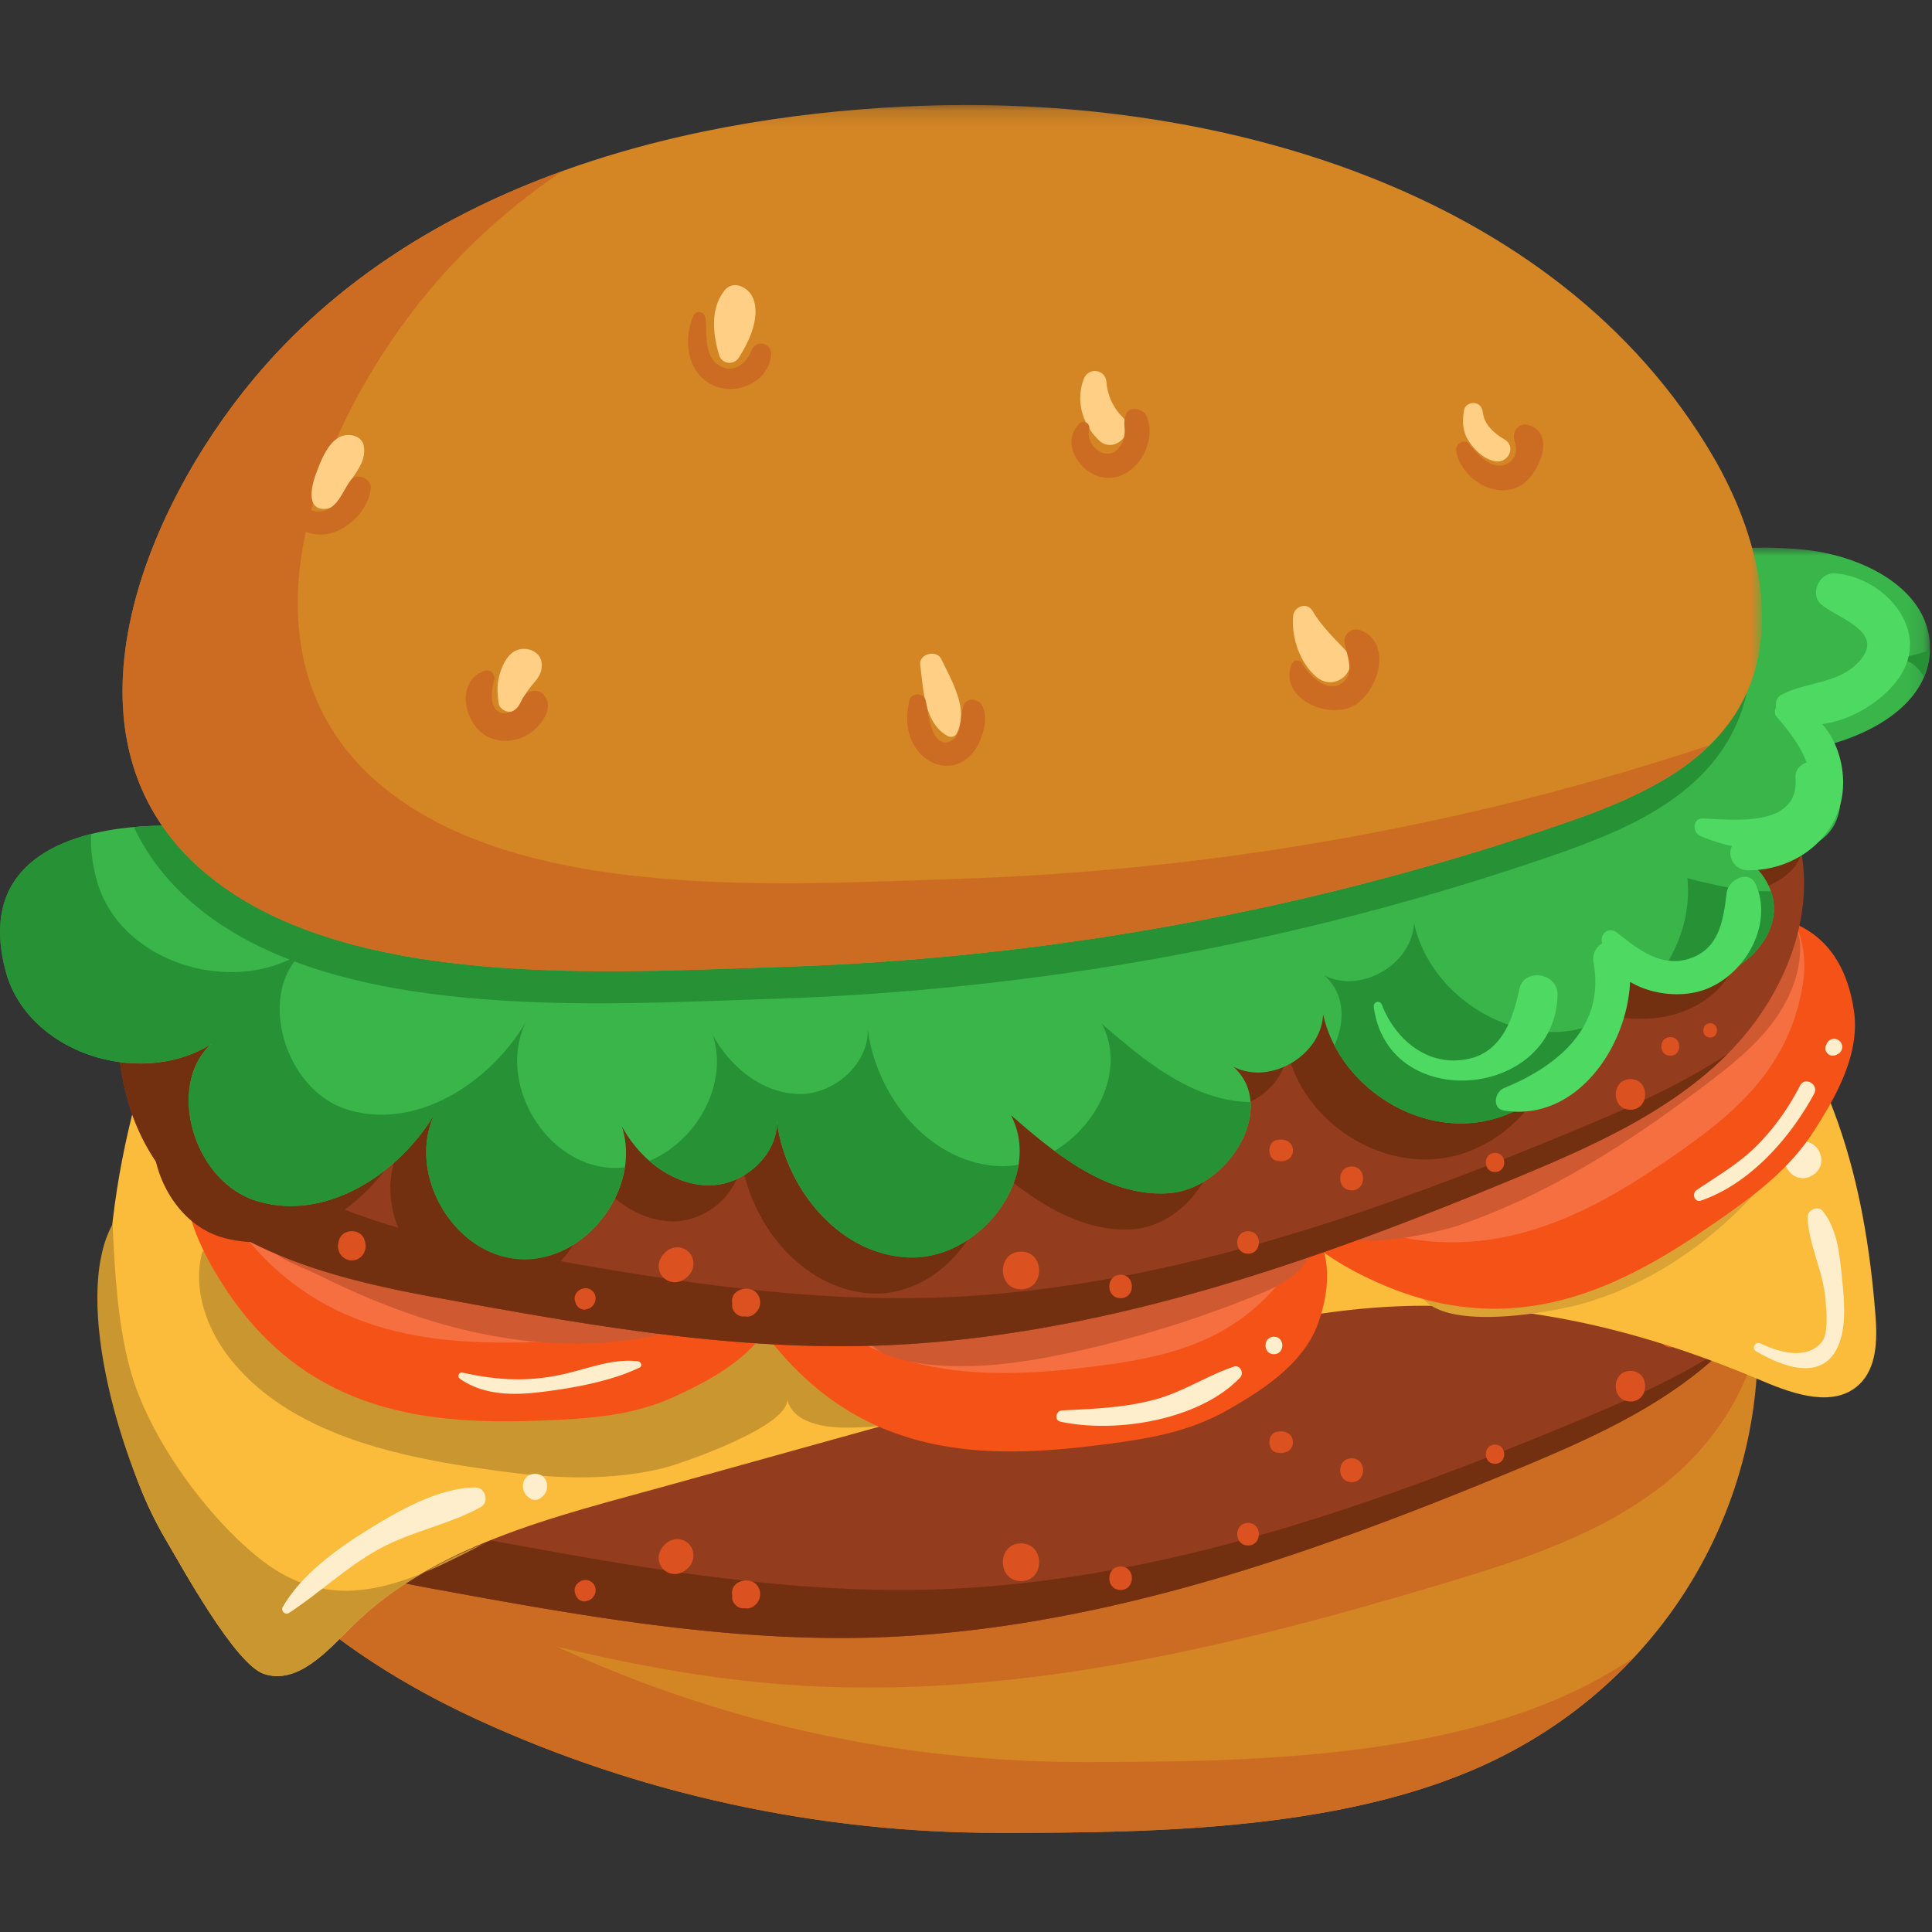 <svg width="120" height="120" viewBox="0 0 120 120" xmlns="http://www.w3.org/2000/svg" xmlns:xlink="http://www.w3.org/1999/xlink"><rect x="0" y="0" width="120" height="120" fill="#333333" stroke="none"/><defs><path id="a" d="M0 .003h119.875v44.202H0z"/><path id="c" d="M.336.16H102.17v53.806H.336z"/></defs><g fill="none" fill-rule="evenodd"><path d="M15.658 96.819c3.714 4.304 8.75 7.572 13.968 9.975 10.095 4.647 21.2 7.04 32.303 7.046 9.922.005 22.092-.14 31.144-4.64 20.269-10.073 22.262-39.04 1.03-48.606-13.058-5.883-27.821-6.457-42.13-6.147-10.959.238-22.501 1.13-31.603 7.264-7.463 5.03-11.885 14.061-10.443 23.087.749 4.689 2.84 8.67 5.731 12.021" fill="#D48524"/><path d="M103.582 92.007c-3.937 3.217-8.906 4.837-13.77 6.302-13.342 4.009-27.186 7.36-41.077 6.32-9.07-.687-17.892-3.222-26.624-5.763-5.659-1.647-8.405-4.268-11.542-9.484-1.727-2.874-3.104-6.201-2.573-9.516 1.77-11.042 27.947-1.222 35.6-.646 19.074 1.433 38.393-.368 56.853-5.404 1.343-.365 2.748-.753 4.117-.501 1.933.363 3.377 1.941 4.151 3.796.212.486.37.997.475 1.502 1.077 4.98-1.666 10.178-5.61 13.394" fill="#CC6C23"/><path d="M98.296 104.802c-9.052 4.5-21.222 4.644-31.144 4.64-11.102-.007-22.207-2.4-32.302-7.047-5.218-2.402-10.255-5.67-13.969-9.974C17.99 89.068 15.9 85.089 15.15 80.4c-1.118-6.997 1.298-13.987 5.912-19.124-.23.147-.465.282-.691.435-7.464 5.03-11.887 14.06-10.445 23.087.75 4.69 2.84 8.67 5.732 12.02 3.714 4.305 8.751 7.573 13.969 9.975 10.095 4.649 21.2 7.04 32.301 7.047 9.923.005 22.093-.14 31.145-4.639a29.291 29.291 0 0 0 8.389-6.233 29.979 29.979 0 0 1-3.166 1.834" fill="#CC6C23"/><path d="M107.308 83.579c-3.593 3.6-8.373 5.717-13.064 7.67-12.87 5.345-26.304 10.086-40.228 10.466-9.093.24-18.126-1.387-27.07-3.026-8.357-1.529-17.79-4.19-19.401-13.955a15.283 15.283 0 0 1-.186-1.647c-.393-6.36 3.8-8.417 10.124-7.843 9.671.873 19.112 1.976 28.858 1.715 19.12-.515 38.158-4.272 56.016-11.16 1.299-.5 2.657-1.028 4.045-.916 1.96.163 3.555 1.587 4.513 3.354.26.462.467.954.623 1.446 1.574 4.845-.63 10.295-4.23 13.896" fill="#943C1E"/><path d="M97.955 88.267c-12.87 5.346-26.304 10.087-40.228 10.467-9.093.238-18.125-1.387-27.07-3.027-8.357-1.528-17.79-4.19-19.4-13.955a15.176 15.176 0 0 1-.187-1.647c-.113-1.825.163-3.284.748-4.44-2.994.941-4.717 3.252-4.459 7.421.03.522.089 1.066.185 1.648C9.155 94.5 18.59 97.16 26.946 98.69c8.944 1.64 17.977 3.265 27.07 3.026 13.924-.38 27.358-5.12 40.228-10.466 4.685-1.95 9.458-4.065 13.05-7.657-2.885 1.913-6.128 3.339-9.339 4.675" fill="#733010"/><path d="M63.417 95.862c-1.5 0-1.503 2.341 0 2.341 1.5 0 1.502-2.34 0-2.34m14.103-1.269c-.897 0-.898 1.398 0 1.398.895 0 .896-1.398 0-1.398m1.92-5.679l-.119.017c-.637.093-.637 1.2 0 1.292l.12.017c.431.063.866-.179.866-.663 0-.48-.434-.726-.867-.663m-9.838 8.384c-.932 0-.935 1.456 0 1.456.932 0 .934-1.456 0-1.456M42.78 95.892c-.404-.406-1.039-.377-1.446 0-.123.113-.222.24-.298.39a1.002 1.002 0 0 0 1.357 1.362c.148-.076.275-.176.387-.3.374-.407.402-1.048 0-1.452m4.185 2.507c-.492-.493-1.591-.17-1.495.622.012.054.013.11.005.165-.021.367.341.73.705.709a.475.475 0 0 1 .166.005c.339.041.678-.25.8-.54a.886.886 0 0 0-.181-.961M36.68 98.22c-.471-.277-1.143.185-.958.74l.033.096c.092.277.382.482.68.388l.09-.028c.529-.166.651-.905.155-1.197m-13.995-2.908l-.027-.117c-.189-.8-1.423-.8-1.612 0l-.027.117c-.13.546.26 1.098.833 1.098.57 0 .962-.552.833-1.098m61.267-4.733c-.948 0-.95 1.48 0 1.48.948 0 .95-1.48 0-1.48m17.318-5.428c-1.216 0-1.218 1.899 0 1.899 1.217 0 1.219-1.9 0-1.9m2.474-2.608c-.738 0-.74 1.153 0 1.153s.74-1.153 0-1.153m2.475-.861c-.568 0-.568.886 0 .886.567 0 .568-.885 0-.885M92.858 89.73c-.76 0-.762 1.188 0 1.188.761 0 .763-1.188 0-1.188" fill="#DB511F"/><path d="M24.622 69.263c-2.227 1.645-5.376.795-7.876-.39-2.5-1.186-5.143-2.69-7.853-2.138-2.707 9.041-3.598 20.41 1.38 28.856 1.034 1.754 4.338 7.797 6.13 8.381 2.086.68 3.918-1.41 5.476-2.962 2.493-2.48 5.594-4.172 8.899-5.47 3.56-1.4 7.357-2.343 10.882-3.324l26.798-7.456c6.553-1.824 13.204-3.66 20.003-3.658 7.395.004 14.22 1.785 21.035 4.685 1.942.825 4.408 1.662 5.96.226 1.125-1.041 1.153-2.791 1.033-4.323-.661-8.41-2.689-15.78-8.249-22.181-1.084-1.249-2.225-2.539-3.749-3.172-2.032-.843-4.34-.367-6.484.122-8.116 1.848-15.467 4.76-23.448 6.999-16.233 4.552-35.241 9.066-52.01 5.723.207 0 .414.002.62.003" fill="#FBBB3B"/><path d="M30.07 95.875c-4.506 2.317-9.074 4.67-13.737 1.093-3.455-2.65-7.125-7.737-8.257-11.943-.785-2.92-.938-5.968-1.086-8.989-2.605 4.782.742 15.244 3.284 19.556 1.034 1.753 4.337 7.796 6.13 8.38 2.085.68 3.916-1.41 5.475-2.961 2.32-2.31 5.183-3.92 8.191-5.136" fill="#C99630"/><path d="M108.475 74.685c1.06-1.094 2.052-2.292 2.633-3.702.577-1.4.721-2.943.712-4.458-.002-.573-.032-1.17-.302-1.675-.268-.505-.843-.89-1.399-.76-.287.067-.527.257-.758.44A90.736 90.736 0 0 1 91.7 75.516c-.957.452-1.943.901-2.697 1.645-.755.744-1.241 1.861-.944 2.88.837 2.872 8.275 1.494 10.29.917 3.85-1.104 7.347-3.404 10.125-6.273" fill="#DBA334"/><path d="M16.199 86.327c4.155 3.437 10.308 4.462 15.48 5.129 3.131.403 6.371.486 9.462-.254 1.131-.27 8.082-2.67 7.738-4.348.314 1.531 2.328 1.846 3.885 1.818 1.557-.028 3.253-.107 4.43-1.131-2.241-3.007-4.79-6.222-8.44-7.038-1.048-.235-2.132-.252-3.206-.269-4.183-.064-8.427.078-12.599-.155-3.869-.215-7.805-1.568-11.718-1.568-1.576 0-5.58.027-6.428-1.234a5.517 5.517 0 0 1-2.226.443c-.64 2.304.244 4.817 1.73 6.686a12.83 12.83 0 0 0 1.892 1.921" fill="#C99630"/><path d="M114.4 79.274c-.143-1.404-.284-2.928-1.182-4.05-.305-.382-.97-.063-.95.395.074 1.722.98 3.344 1.117 5.106.05.657.213 2.11-.239 2.64-.965 1.139-2.668.614-3.794.08-.32-.151-.595.298-.28.483 1.658.977 4.242 1.977 5.17-.5.466-1.244.29-2.87.158-4.154m-2.409-8.383c-.595 0-1.166.526-1.138 1.144.027.62.5 1.143 1.138 1.143.596 0 1.167-.526 1.14-1.143-.028-.62-.501-1.144-1.14-1.144M29.516 92.39c-2.287.013-4.806 1.468-6.706 2.651-1.96 1.22-4.06 2.746-5.248 4.764-.137.234.144.538.381.382 1.915-1.247 3.546-2.835 5.561-3.953 2.03-1.126 4.352-1.517 6.342-2.618.573-.317.31-1.23-.33-1.226m3.717-.848c-.82 0-1.005 1.033-.395 1.465l.102.072c.155.11.43.11.585 0l.103-.072c.608-.43.425-1.465-.395-1.465" fill="#FEC"/><path d="M14.044 80.1c5.227 7.864 12.847 8.411 19.799 8.125 2.724-.112 5.518-.278 8.16-1.527 1.802-.852 4.837-2.285 6.007-4.911 3.478-7.812-5.403-10.22-7.845-11.348-5.854-2.703-11.936-3.945-17.995-3.69-4.62.196-15.577 2.14-8.126 13.35" fill="#F55218"/><path d="M14.044 75.209c5.227 7.865 12.847 8.412 19.799 8.126 4.162-.171 8.528-.6 12.075-4.339.798-.841 1.58-1.933 1.868-3.462.365-1.941-.187-4.118-1.066-5.492-.879-1.374-2.028-2.103-3.157-2.745-6.877-3.909-14.152-5.743-21.393-5.437-4.62.195-15.577 2.139-8.126 13.349" fill="#F56F40"/><path d="M27.937 82.369c4.385 1.183 9.063 1.503 13.473.415.154-.038.319-.084.418-.208.272-.342-.178-.788-.567-.983a49.06 49.06 0 0 0-14.375-4.613 49.146 49.146 0 0 0-7.753-.6c-.65.001-2.503-.239-2.438.903.042.732 2.316 1.523 2.913 1.823 2.668 1.34 5.443 2.485 8.329 3.263" fill="#CF5930"/><path d="M47.903 83.319c5.866 7.397 13.504 7.301 20.408 6.432 2.705-.342 5.474-.742 8.003-2.21 1.725-1 4.63-2.682 5.576-5.398 2.815-8.077-6.236-9.73-8.763-10.648-6.059-2.201-12.223-2.926-18.24-2.162-4.586.583-15.343 3.442-6.984 13.986" fill="#F55218"/><path d="M47.495 78.446c5.866 7.397 13.504 7.301 20.408 6.432 4.133-.522 8.448-1.315 11.67-5.34.725-.905 1.414-2.06 1.573-3.607.202-1.965-.53-4.088-1.52-5.383s-2.197-1.925-3.375-2.469c-7.179-3.318-14.581-4.533-21.772-3.62-4.586.584-15.343 3.443-6.984 13.987" fill="#F56F40"/><path d="M66.45 84.022a70.122 70.122 0 0 0 11.567-3.565c.879-.357 1.766-.742 2.476-1.372.71-.63 1.222-1.556 1.132-2.503-1.196-.09-2.394.117-3.575.329a334.201 334.201 0 0 0-19.955 4.21c-.894.216-3.094.332-3.725 1.008-1.78 1.906 2.436 2.54 3.414 2.637 2.9.288 5.834-.133 8.665-.744" fill="#CF5930"/><path d="M85.581 79.669c8.611 3.825 15.336.185 21.052-3.8 2.24-1.56 4.51-3.204 6.073-5.681 1.067-1.69 2.865-4.533 2.45-7.38-1.232-8.467-10.015-5.719-12.679-5.356-6.384.869-12.18 3.095-17.16 6.573-3.795 2.65-12.009 10.19.264 15.644" fill="#F55218"/><path d="M82.971 75.54c8.611 3.826 15.336.185 21.052-3.798 3.422-2.386 6.88-5.097 7.878-10.163.225-1.14.302-2.484-.271-3.93-.727-1.834-2.355-3.375-3.83-4.062-1.475-.686-2.835-.683-4.13-.616-7.892.4-15.013 2.769-20.963 6.925-3.795 2.651-12.008 10.191.264 15.644" fill="#F56F40"/><path d="M90.538 76.132c5.652-1.916 10.737-5.218 15.496-8.832 1.428-1.084 2.848-2.214 3.952-3.63 1.103-1.417 1.875-3.162 1.824-4.96-.02-.72-.35-1.604-1.066-1.644-.429-.024-.798.28-1.124.56-4.175 3.595-9.01 6.278-13.734 9.059-2.43 1.432-4.85 2.89-7.152 4.527-.937.665-5.859 3.741-5.605 4.976.377 1.838 6.513.248 7.409-.056" fill="#CF5930"/><path d="M107.308 65.456c-3.593 3.6-8.373 5.717-13.064 7.67-12.87 5.345-26.304 10.086-40.228 10.467-9.093.238-18.126-1.387-27.07-3.027-8.357-1.529-17.79-4.19-19.401-13.955a15.283 15.283 0 0 1-.186-1.647c-.393-6.36 3.8-8.417 10.124-7.843 9.671.873 19.112 1.976 28.858 1.715 19.12-.514 38.158-4.272 56.016-11.16 1.299-.5 2.657-1.028 4.045-.916 1.96.163 3.555 1.587 4.513 3.354.26.462.467.954.623 1.446 1.574 4.845-.63 10.295-4.23 13.896" fill="#943C1E"/><path d="M97.955 70.145C85.085 75.489 71.651 80.23 57.727 80.61c-9.093.238-18.125-1.387-27.07-3.027-8.357-1.528-17.79-4.19-19.4-13.955a15.162 15.162 0 0 1-.187-1.648c-.113-1.824.163-3.283.748-4.44-2.994.943-4.717 3.253-4.459 7.423.03.521.089 1.066.185 1.647 1.611 9.765 11.045 12.427 19.402 13.955 8.944 1.64 17.977 3.265 27.07 3.026 13.924-.38 27.358-5.121 40.228-10.466 4.685-1.95 9.458-4.065 13.05-7.657-2.885 1.913-6.128 3.339-9.339 4.676" fill="#733010"/><path d="M63.417 77.74c-1.5 0-1.503 2.34 0 2.34 1.5 0 1.502-2.34 0-2.34m14.103-1.269c-.897 0-.898 1.398 0 1.398.895 0 .896-1.398 0-1.398m1.92-5.679l-.119.017c-.637.092-.637 1.2 0 1.292l.12.017c.431.063.866-.179.866-.663 0-.48-.434-.726-.867-.663m-9.838 8.384c-.932 0-.935 1.456 0 1.456.932 0 .934-1.456 0-1.456M42.78 77.77c-.404-.407-1.039-.378-1.446 0-.123.112-.222.24-.298.388a1.002 1.002 0 0 0 1.357 1.363c.148-.076.275-.176.387-.3.374-.407.402-1.048 0-1.452m4.185 2.507c-.492-.493-1.591-.17-1.495.622.012.054.013.11.005.165-.021.367.341.73.705.708a.475.475 0 0 1 .166.006c.339.041.678-.25.8-.54a.886.886 0 0 0-.181-.961m-10.285-.179c-.471-.277-1.143.184-.958.739l.033.097c.092.277.382.483.68.389l.09-.029c.529-.166.651-.905.155-1.196m-13.995-2.909l-.027-.117c-.189-.8-1.423-.8-1.612 0l-.027.117c-.13.546.26 1.098.833 1.098.57 0 .962-.552.833-1.098m61.267-4.733c-.948 0-.95 1.479 0 1.479.948 0 .95-1.48 0-1.48m17.318-5.427c-1.216 0-1.218 1.899 0 1.899 1.217 0 1.219-1.899 0-1.899m2.474-2.609c-.738 0-.74 1.153 0 1.153s.74-1.153 0-1.153m2.475-.86c-.568 0-.568.885 0 .885.567 0 .568-.885 0-.885m-13.361 8.049c-.76 0-.762 1.188 0 1.188.761 0 .763-1.188 0-1.188" fill="#DB511F"/><path d="M106.018 55.525c1.24.64 2.138 2.191 1.9 3.638-.356 2.139-2.457 3.637-4.594 3.995-2.13.365-4.298-.171-6.398-.7.467 4.346-2.88 8.751-7.177 9.46-4.29.7-8.863-2.409-9.798-6.68-.112 2.564-3.303 4.428-5.574 3.25 2.798 2.497-.29 7.619-4.023 7.864-3.733.24-6.97-2.384-9.79-4.86 2.048 3.93-2.04 9.088-6.442 8.849-4.238-.239-7.564-4.28-8.105-8.52.096 2.094-1.982 4.002-4.134 4.04-2.309.03-4.387-1.633-5.493-3.675 1.276 3.898-2.294 8.528-6.376 8.26-4.075-.277-7.014-5.33-5.24-9.028-2.271 3.816-6.85 6.724-11.082 5.405-3.903-1.216-5.618-7.135-2.813-9.729a7.7 7.7 0 0 1-2.642 1.03c-.393-6.36 3.8-8.417 10.124-7.843 9.671.872 19.112 1.975 28.858 1.714 19.12-.514 38.158-4.271 56.016-11.16 1.299-.499 2.657-1.028 4.045-.916 1.96.164 3.555 1.588 4.513 3.354a2.58 2.58 0 0 1-.616.88c-1.351 1.252-3.259 1.469-5.159 1.372" fill="#733010"/><g transform="translate(0 34.014)"><mask id="b" fill="#fff"><use xlink:href="#a"/></mask><path d="M111.942 12.584c2.287-.232 3.231 3.677 1.46 5.317-1.354 1.254-3.258 1.473-5.155 1.38 1.243.637 2.135 2.184 1.897 3.631-.357 2.138-2.458 3.638-4.587 3.996-2.134.359-4.309-.172-6.404-.704.463 4.348-2.882 8.756-7.177 9.46-4.297.703-8.863-2.41-9.795-6.678-.112 2.569-3.305 4.434-5.578 3.252 2.795 2.496-.291 7.614-4.025 7.86-3.728.245-6.973-2.384-9.788-4.852 2.048 3.922-2.036 9.087-6.445 8.84-4.196-.231-7.494-4.18-8.089-8.376 0 2.038-2.042 3.87-4.144 3.896-2.313.034-4.388-1.632-5.492-3.67 1.276 3.903-2.3 8.53-6.378 8.257-4.078-.272-7.012-5.323-5.241-9.027-2.274 3.823-6.854 6.724-11.084 5.403-3.9-1.208-5.61-7.122-2.822-9.718-4.389 2.735-11.348.564-12.736-4.52-1.738-6.386 3.14-8.556 7.958-8.975a22.548 22.548 0 0 1 4.25.027c8.453.856 16.925 1.095 25.412.584 16.734-1.023 33.31-4.793 48.821-11.205C93.522 3.975 100.416.65 107.54.084a24.89 24.89 0 0 1 4.653.06c3.516.386 7.56 2.396 7.68 5.941.125 3.77-4.19 5.955-7.931 6.499" fill="#39B54A" mask="url(#b)"/></g><path d="M61.996 72.428c-4.248-.234-7.566-4.279-8.103-8.529.101 2.1-1.98 4.02-4.133 4.05-2.311.03-4.388-1.632-5.492-3.672 1.008 3.085-1.02 6.614-3.928 7.825 1.064.93 2.372 1.538 3.771 1.52 2.152-.03 4.234-1.95 4.134-4.05.536 4.25 3.855 8.295 8.102 8.53 3.3.182 6.424-2.672 6.92-5.764a5.59 5.59 0 0 1-1.27.09m55.395-31.474c.942-.185 1.673.315 2.114 1.092a4.516 4.516 0 0 0 .354-1.646c-.82.26-1.659.449-2.468.554M37.891 72.533c-4.079-.27-7.016-5.326-5.242-9.025-2.273 3.82-6.852 6.723-11.084 5.405-3.929-1.224-5.633-7.21-2.747-9.774-4.393 2.805-11.416.647-12.808-4.466-.292-1.074-.394-2.027-.345-2.874-3.751.943-6.718 3.347-5.303 8.547 1.392 5.113 8.415 7.271 12.807 4.466-2.885 2.563-1.181 8.55 2.748 9.774C20.148 75.905 24.727 73 27 69.18c-1.774 3.7 1.164 8.756 5.243 9.026 3.203.212 6.083-2.597 6.56-5.702a5.14 5.14 0 0 1-.912.028m30.549-8.946c1.473 2.82-.23 6.27-2.937 7.902 2.138 1.583 4.49 2.795 7.078 2.625 2.817-.185 5.263-3.149 5.09-5.663-3.497-.034-6.556-2.516-9.23-4.864m36.362-9.041c.246 2.308-.588 4.627-2.062 6.407.939.11 1.88.13 2.813-.027 2.133-.358 4.234-1.858 4.592-4a3.179 3.179 0 0 0-.152-1.568c-1.74.044-3.49-.38-5.191-.812m-7.177 9.46c-4.295.703-8.863-2.409-9.8-6.677-.108 2.565-3.303 4.429-5.576 3.253 1.28 1.14 1.32 2.826.64 4.347 1.674 3.228 5.473 5.342 9.087 4.75 3.118-.511 5.726-2.977 6.75-5.95a7.8 7.8 0 0 1-1.1.277" fill="#279135"/><path d="M107.342 45.98c-2.234 3.83-6.669 5.702-10.853 7.142-15.683 5.423-32.192 8.418-48.775 8.928-10.476.326-27.104 1.507-35.769-5.967-1.639-1.414-2.828-3.007-3.628-4.713 1.487-.14 2.967-.1 4.25.026 8.453.857 16.925 1.096 25.412.585 16.734-1.022 33.31-4.793 48.821-11.205 6.722-2.788 13.616-6.113 20.74-6.678 1.5 3.957 1.883 8.317-.198 11.882" fill="#279135"/><g transform="translate(7.273 6.362)"><mask id="d" fill="#fff"><use xlink:href="#c"/></mask><path d="M89.88 44.772c4.18-1.445 8.614-3.313 10.848-7.145 2.775-4.76 1.165-10.928-1.623-15.68C89.385 5.38 68.067-.68 48.942.253 34.185.973 18.368 5.36 8.516 17.135 1.694 25.287-4.237 39.482 5.332 47.73c8.664 7.472 25.294 6.294 35.772 5.97 16.579-.515 33.088-3.508 48.775-8.929" fill="#D48524" mask="url(#d)"/></g><path d="M59.263 54.595c-10.478.325-27.108 1.502-35.773-5.968-9.568-8.25-3.637-22.445 3.185-30.598 2.42-2.892 5.201-5.336 8.237-7.391-7.323 2.652-14.023 6.763-19.123 12.858-6.822 8.153-12.753 22.347-3.185 30.597 8.665 7.471 25.295 6.294 35.772 5.969 16.58-.514 33.089-3.508 48.776-8.928 3.241-1.12 6.63-2.5 9.032-4.846-15.132 5.025-30.993 7.813-46.921 8.307" fill="#CC6C23"/><path d="M94.366 61.445c-.382 1.838-1.084 3.87-3.139 4.32-2.486.545-4.537-1.147-5.395-3.353-.124-.319-.548-.193-.503.14.898 6.661 11.313 5.712 11.412-.784.02-1.342-2.091-1.686-2.375-.323m19.564-25.833c-.938-.05-1.548 1.308-.8 1.94.994.836 3.835 1.653 2.498 3.349-1.26 1.598-3.328 1.395-4.957 2.24-.32.167-.417.495-.354.8a.51.51 0 0 0 .044.596c.734.827 1.474 1.809 1.85 2.827-.4.128-.726.457-.688.955.231 3.086-3.76 2.601-5.738 2.52-.677-.03-.687.876-.148 1.098.625.256 1.277.473 1.936.62a.976.976 0 0 0-.055.725c.134.451.539.76 1.006.77 2.792.062 5.515-1.82 5.908-4.712.207-1.522-.25-3.239-1.254-4.365 2.159-.27 4.486-1.917 5.186-3.626 1.16-2.833-1.726-5.59-4.434-5.737" fill="#4ED962"/><path d="M109.071 54.965c-.431-1.015-1.725-.33-1.827.497-.205 1.69-.444 3.488-2.338 4.087-1.747.553-3.184-.6-4.457-1.615-.465-.37-1.044-.024-.96.562.005.032.016.062.022.095a1.135 1.135 0 0 0-.533 1.201c.732 4.018-2.26 6.445-5.556 7.788-.572.233-.79 1.271 0 1.398 4.434.714 7.639-3.886 7.825-7.992 1.365.817 3.237.988 4.634.482 2.48-.896 4.263-3.98 3.19-6.503" fill="#4ED962"/><path d="M46.769 18.51c-.264-.644-1.212-1.167-1.767-.468-.897 1.13-.727 2.7-.335 4.013.17.568.912.646 1.224.16.635-.986 1.36-2.527.878-3.704m22.933 7.372a3.447 3.447 0 0 1-.976-2.135c-.06-.831-1.132-.967-1.418-.193-.5 1.35-.08 2.802.942 3.787.954.919 2.388-.516 1.452-1.459M32.329 40.321c-.752.124-1.121.956-1.307 1.616-.17.604-.136 1.15-.048 1.754.043.302.398.52.68.52.33 0 .564-.226.678-.52.133-.342.387-.723.617-1.012.348-.437.69-.735.702-1.346.015-.74-.675-1.118-1.322-1.012m61.116-13.029c-.62-.367-1.246-.892-1.343-1.674-.038-.297-.198-.54-.514-.583-.27-.037-.594.134-.649.425-.128.689-.1 1.36.306 1.965.377.563.946 1.1 1.63 1.226.793.145 1.333-.91.57-1.36m-9.931 13.036c-.729-.77-1.433-1.45-1.982-2.372-.349-.585-1.168-.299-1.216.33-.1 1.336.419 2.902 1.472 3.775 1.193.99 2.828-.568 1.726-1.733m-25.046.613c-.291-.606-1.403-.339-1.312.358.192 1.476.242 3.633 1.709 4.42.187.1.44.051.547-.145.8-1.465-.296-3.284-.944-4.632M22.594 27.688c-.096-.535-.688-.728-1.147-.654-.999.16-1.507 1.56-1.822 2.397-.22.586-.652 2.124.435 2.178.91.046 1.22-.91 1.617-1.57.46-.762 1.086-1.416.917-2.35" fill="#FFCF85"/><path d="M60.975 43.779c-.228-.38-.906-.46-1.111 0-.279.623-.063 2.028-.91 2.293-1.164.365-1.304-1.917-1.46-2.566-.12-.496-.892-.504-1.007 0-.223.982-.216 1.991.34 2.875.464.74 1.28 1.257 2.168 1.174.81-.075 1.441-.645 1.788-1.359.327-.674.603-1.733.192-2.417m-27.249-.669c-.245-.242-.579-.253-.874-.114-.451.214-.458.732-.812 1.038-.243.212-.64.35-.956.23-.73-.28-.56-1.454-.387-2.026.1-.33-.24-.697-.577-.58-1.879.647-1.318 3.342.178 4.101.816.413 1.837.301 2.593-.196.713-.47 1.631-1.668.835-2.453M21.792 29.817c-.508.662-.742 1.6-1.622 1.896-.775.26-1.645-.33-1.765-1.119-.04-.263-.483-.326-.588-.077-.557 1.323.55 2.57 1.887 2.682 1.544.13 3.167-1.357 3.32-2.869.061-.594-.856-1-1.232-.513m24.88-8.029c-.359.892-1.278 1.517-2.16.799-.799-.65-.583-1.908-.69-2.814-.055-.453-.616-.541-.787-.107-.603 1.538-.344 3.573 1.318 4.292 1.408.609 3.317-.211 3.541-1.832.113-.81-.913-1.108-1.222-.338M71.26 25.96c-.128-.346-.367-.513-.723-.553-.686-.078-.735.69-.69 1.157.046.484-.072.993-.43 1.342-.813.795-2.01-.305-1.769-1.258.088-.344-.34-.603-.596-.348-1.302 1.296.177 3.351 1.754 3.382 1.75.035 3.04-2.14 2.454-3.723m13.184 13.163c-.415-.147-.997.25-.938.717.101.799.713 1.956-.137 2.573-.954.692-2.037-.455-2.494-1.213-.17-.282-.565-.205-.668.088-.733 2.097 2.231 3.4 3.835 2.565 1.568-.816 2.52-3.98.402-4.73M94.91 26.393c-.453-.128-.856.226-.879.672-.018.36.197.653.13 1.01a1.068 1.068 0 0 1-.588.751c-.932.412-1.81-.623-2.327-1.246-.33-.399-.886.04-.8.467.339 1.665 2.382 3.012 3.986 2.124 1.106-.612 2.297-3.266.477-3.778" fill="#CC6C23"/><path d="M111.808 67.422c-.714 1.385-1.599 2.65-2.703 3.751-1.127 1.125-2.431 1.865-3.73 2.748-.312.213-.129.786.274.65 3.031-1.033 5.547-3.888 7.03-6.638.31-.575-.573-1.09-.87-.511m2.594-2.531a.503.503 0 0 0-.917-.12l-.055.115c-.202.424.204.833.627.63l.115-.055c.185-.09.3-.374.23-.57M76.628 84.885c-1.667.569-3.13 1.56-4.856 2.033-1.908.523-3.849.588-5.81.686-.38.019-.503.61-.095.698 3.43.742 8.634-.091 11.156-2.736.267-.279.004-.817-.395-.681m2.499-1.858c-.694 0-.695 1.083 0 1.083.694 0 .695-1.083 0-1.083M39.622 84.55c-1.638-.19-3.205.51-4.796.841-2.15.448-3.95.333-6.094-.133-.236-.051-.356.248-.16.384 1.442 1.007 3.242 1.032 4.942.83 2.002-.238 4.39-.656 6.213-1.531.208-.1.076-.37-.105-.39" fill="#FEC"/></g></svg>